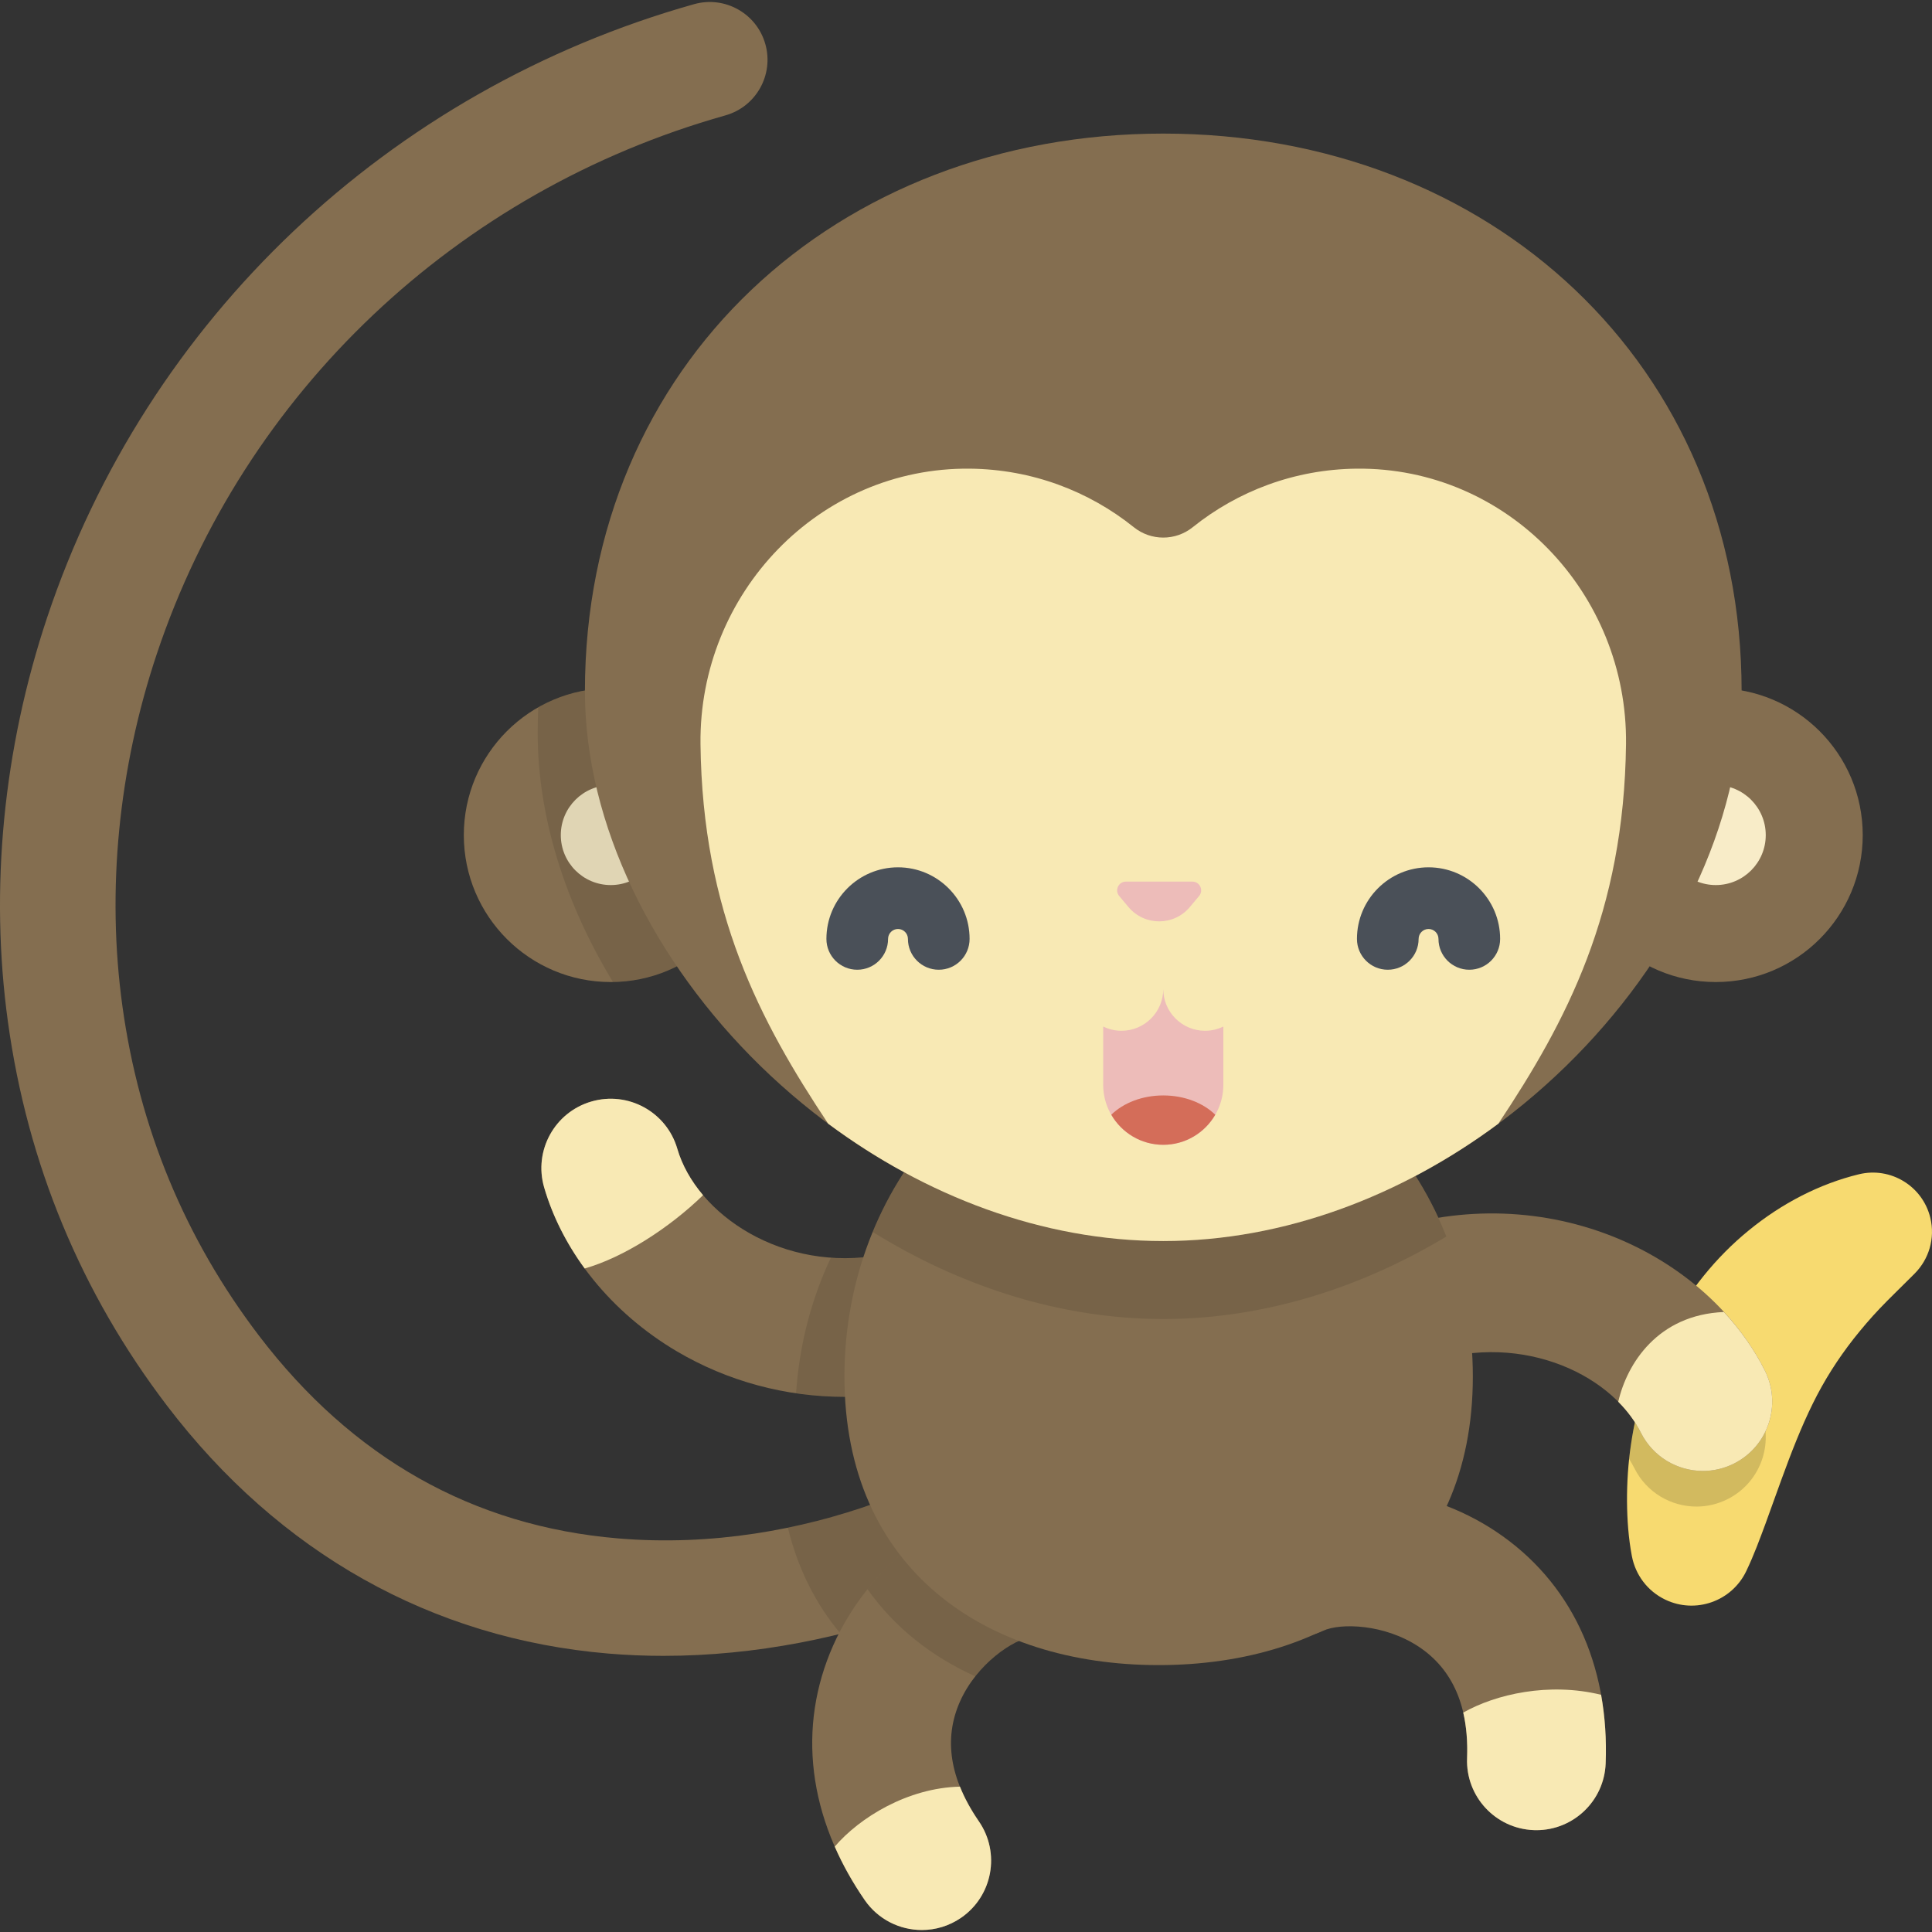 <svg width="512" height="512" xmlns="http://www.w3.org/2000/svg">

 <rect width="100%" height="100%" fill="#333333" stroke="none"/>

 <g>
  <title>Layer 1</title>
  <path id="svg_1" fill="#846e50" d="m175.841,438.819c-4.865,0 -9.747,-0.197 -14.632,-0.608c-46.755,-3.941 -87.19,-26.652 -116.934,-65.676c-22.793,-29.905 -36.98,-64.12 -42.169,-101.696c-4.865,-35.233 -1.264,-72.325 10.413,-107.268c26.373,-78.926 90.454,-139.662 171.416,-162.465c8.141,-2.296 16.597,2.447 18.89,10.586c2.292,8.14 -2.448,16.597 -10.587,18.889c-71.192,20.053 -127.519,73.397 -150.675,142.695c-10.191,30.497 -13.344,62.786 -9.121,93.373c4.458,32.285 16.633,61.663 36.189,87.32c24.702,32.409 56.716,50.485 95.151,53.724c50.176,4.229 94.344,-17.993 110.403,-32.994c6.181,-5.772 15.87,-5.442 21.642,0.737c5.772,6.18 5.442,15.87 -0.737,21.642c-23.269,21.737 -70.228,41.741 -119.249,41.741z"/>
  <path id="svg_2" opacity="0.1" d="m295.827,375.439c-5.772,-6.18 -15.461,-6.51 -21.642,-0.738c-10.991,10.267 -35.155,23.913 -65.397,30.15c2.69,11.022 7.5,20.397 13.987,28.113c30.413,-7.505 56.7,-21.299 72.314,-35.884c6.181,-5.772 6.511,-15.461 0.738,-21.641z"/>
  <path id="svg_3" fill="#F7DA70" d="m432.432,412.211c-0.863,-4.595 -1.216,-9.36 -1.257,-14.291c-0.021,-4.922 0.281,-9.981 1.048,-15.091c1.471,-10.219 4.717,-20.733 9.976,-30.602c5.207,-9.868 12.488,-19.052 21.265,-26.175c8.745,-7.165 18.787,-12.333 29.161,-14.857c8.408,-2.046 16.883,3.112 18.927,11.521c1.334,5.486 -0.398,11 -4.098,14.739l-1.124,1.126c-2.851,2.863 -5.594,5.476 -8.124,8.132c-2.528,2.651 -4.806,5.35 -6.947,8.045c-4.245,5.426 -7.802,11.02 -10.861,17.232c-3.061,6.202 -5.69,12.935 -8.372,20.303l-4.16,11.521c-1.489,3.994 -3.004,8.196 -5.094,12.559c-3.837,8.009 -13.44,11.391 -21.449,7.554c-4.772,-2.287 -7.902,-6.621 -8.84,-11.446l-0.051,-0.27z"/>
  <path id="svg_4" opacity="0.15" d="m465.986,372.632c-4.794,-9.547 -12.157,-18.057 -21.246,-24.861c-0.889,1.468 -1.747,2.95 -2.541,4.455c-5.259,9.868 -8.507,20.383 -9.976,30.602c-0.192,1.277 -0.354,2.551 -0.489,3.82c0.512,0.812 0.991,1.635 1.414,2.476c3.226,6.423 9.705,10.132 16.434,10.132c2.771,0 5.586,-0.63 8.232,-1.959c9.068,-4.553 12.727,-15.597 8.172,-24.665z"/>
  <g id="svg_5">
   <path id="svg_6" fill="#846e50" d="m223.879,370.183c-15.69,0 -31.09,-4.13 -44.576,-12.107c-17.245,-10.202 -30.037,-26.012 -35.094,-43.38c-2.838,-9.743 2.759,-19.942 12.502,-22.779c9.744,-2.839 19.942,2.759 22.779,12.502c5.095,17.493 28.066,32.967 54.148,28.109c9.972,-1.853 19.569,4.728 21.425,14.704c1.856,9.976 -4.727,19.569 -14.704,21.425c-5.481,1.021 -10.998,1.526 -16.48,1.526z"/>
   <path id="svg_7" fill="#846e50" d="m451.291,389.816c-6.729,0 -13.208,-3.709 -16.434,-10.132c-8.177,-16.281 -33.573,-27.336 -58.341,-17.845c-9.477,3.63 -20.101,-1.107 -23.732,-10.583c-3.631,-9.476 1.107,-20.102 10.583,-23.732c20.115,-7.707 42.121,-7.937 61.963,-0.644c18.806,6.912 34.249,20.146 42.367,36.311c4.555,9.068 0.895,20.111 -8.173,24.666c-2.647,1.329 -5.462,1.959 -8.233,1.959z"/>
  </g>
  <path id="svg_8" fill="#F8E9B4" d="m467.697,363.191c-2.794,-5.563 -6.473,-10.767 -10.84,-15.498c-17.507,0.727 -25.672,13.64 -28.004,23.788c2.489,2.505 4.531,5.267 6.004,8.203c3.226,6.423 9.705,10.132 16.434,10.132c2.771,0 5.586,-0.63 8.232,-1.959c9.069,-4.554 12.728,-15.598 8.174,-24.666z"/>
  <path id="svg_9" fill="#846e50" d="m244.295,511.473c-5.84,0 -11.582,-2.778 -15.145,-7.95c-15.038,-21.822 -17.989,-45.812 -8.311,-67.552c9.02,-20.261 28.763,-36.164 48.013,-38.674c10.06,-1.316 19.284,5.781 20.596,15.845c1.313,10.062 -5.781,19.284 -15.845,20.595c-5.009,0.654 -14.726,7.147 -19.193,17.18c-4.397,9.877 -2.716,20.56 4.999,31.754c5.758,8.355 3.653,19.797 -4.704,25.555c-3.184,2.195 -6.815,3.247 -10.41,3.247z"/>
  <path id="svg_10" fill="#F8E9B4" d="m259.408,482.672c-2.141,-3.106 -3.799,-6.171 -5.01,-9.192c-13.837,0.307 -26.613,8.198 -33.184,15.89c2.098,4.788 4.741,9.52 7.934,14.153c3.564,5.172 9.305,7.95 15.145,7.95c3.595,0 7.227,-1.052 10.41,-3.246c8.358,-5.759 10.464,-17.2 4.705,-25.555z"/>
  <path id="svg_11" opacity="0.1" d="m289.447,413.141c-1.313,-10.062 -10.535,-17.16 -20.596,-15.845c-14.225,1.855 -28.714,11.027 -38.952,23.863c7.193,10.172 16.998,17.869 28.568,23.092c4.867,-6.182 11.346,-10.022 15.134,-10.515c10.065,-1.311 17.159,-10.533 15.846,-20.595z"/>
  <path id="svg_12" fill="#846e50" d="m407.165,485.013c-0.241,0 -0.483,-0.004 -0.725,-0.014c-10.141,-0.394 -18.041,-8.934 -17.647,-19.073c0.527,-13.584 -3.768,-23.509 -12.767,-29.501c-9.142,-6.086 -20.826,-6.374 -25.407,-4.245c-9.202,4.277 -20.129,0.281 -24.405,-8.922c-4.276,-9.203 -0.281,-20.13 8.922,-24.406c17.607,-8.178 42.794,-5.307 61.255,6.983c19.81,13.188 30.152,35.034 29.125,61.516c-0.388,9.898 -8.533,17.662 -18.351,17.662z"/>
  <g id="svg_13">
   <path id="svg_14" fill="#F8E9B4" d="m424.307,449.138c-13.818,-3.388 -27.923,-0.167 -36.534,4.717c0.844,3.633 1.191,7.655 1.02,12.071c-0.393,10.14 7.507,18.679 17.647,19.073c0.243,0.01 0.485,0.014 0.725,0.014c9.818,0 17.963,-7.764 18.348,-17.662c0.247,-6.357 -0.168,-12.444 -1.206,-18.213z"/>
   <path id="svg_15" fill="#F8E9B4" d="m179.492,304.42c-2.838,-9.743 -13.035,-15.341 -22.779,-12.502c-9.743,2.838 -15.34,13.036 -12.502,22.779c2.203,7.562 5.874,14.828 10.738,21.466c10.319,-2.936 22.457,-10.752 31.371,-19.43c-3.218,-3.798 -5.57,-7.993 -6.828,-12.313z"/>
  </g>
  <path id="svg_16" opacity="0.1" d="m255.064,347.233c-1.856,-9.976 -11.453,-16.557 -21.425,-14.704c-4.608,0.858 -9.115,1.07 -13.447,0.76c-5.138,10.885 -8.372,23.043 -9.226,35.941c4.26,0.625 8.574,0.953 12.912,0.953c5.482,0 10.998,-0.504 16.481,-1.524c9.978,-1.857 16.561,-11.448 14.705,-21.426z"/>
  <path id="svg_17" fill="#846e50" d="m390.317,364.802c0,-51.024 -37.279,-92.387 -83.265,-92.387c-45.986,0 -83.265,41.364 -83.265,92.387s37.278,76.467 83.265,76.467c45.987,0.001 83.265,-25.442 83.265,-76.467z"/>
  <path id="svg_18" opacity="0.1" d="m307.052,272.416c-33.664,0 -62.641,22.179 -75.764,54.075c23.084,14.321 49.619,23.065 76.991,23.065c26.599,0 52.405,-8.258 75.025,-21.865c-12.884,-32.54 -42.167,-55.275 -76.252,-55.275z"/>
  <circle id="svg_19" fill="#846e50" r="38.939" cy="221.312" cx="161.855"/>
  <circle id="svg_20" fill="#F8ECC8" r="13.238" cy="221.312" cx="161.855"/>
  <path id="svg_21" opacity="0.1" d="m161.851,182.369c-6.989,0 -13.543,1.851 -19.213,5.075c-0.092,2.249 -0.148,4.513 -0.148,6.799c0,22.396 7.354,45.235 19.945,65.988c21.235,-0.314 38.355,-17.614 38.355,-38.923c0,-21.507 -17.434,-38.939 -38.939,-38.939z"/>
  <circle id="svg_22" fill="#846e50" r="38.939" cy="221.312" cx="454.704"/>
  <circle id="svg_23" fill="#F8ECC8" r="13.238" cy="221.312" cx="454.704"/>
  <path id="svg_24" fill="#846e50" d="m308.279,328.889c80.222,0 153.268,-75.066 153.268,-145.688c0,-86.662 -66.607,-147.798 -153.268,-147.798s-153.268,61.137 -153.268,147.798c0,70.622 73.046,145.688 153.268,145.688z"/>
  <path id="svg_25" fill="#F8E9B4" d="m359.485,124.2c-16.423,0.178 -31.498,5.961 -43.412,15.524c-4.55,3.654 -11.042,3.654 -15.592,0c-11.913,-9.563 -26.987,-15.348 -43.411,-15.524c-39.979,-0.431 -71.891,33.01 -71.431,72.989c0.514,44.597 15.766,73.459 33.836,100.602c25.615,19.018 56.629,31.099 88.8,31.099c32.173,0 63.185,-12.081 88.8,-31.099c18.07,-27.143 33.322,-56.005 33.836,-100.602c0.466,-39.979 -31.447,-73.421 -71.426,-72.989z"/>
  <path id="svg_26" fill="#EDBCB9" d="m319.358,273.167c-6.119,0 -11.08,-4.961 -11.08,-11.08c0,6.119 -4.961,11.08 -11.08,11.08c-1.739,0 -3.378,-0.412 -4.842,-1.125l0,15.422c0,8.793 7.129,15.922 15.922,15.922s15.922,-7.129 15.922,-15.922l0,-15.422c-1.464,0.713 -3.102,1.125 -4.842,1.125z"/>
  <path id="svg_28" fill="#4A5058" d="m248.781,256.99c-4.512,0 -8.17,-3.658 -8.17,-8.17c0,-1.451 -1.181,-2.632 -2.632,-2.632c-1.451,0 -2.632,1.181 -2.632,2.632c0,4.512 -3.658,8.17 -8.17,8.17s-8.17,-3.658 -8.17,-8.17c0,-10.461 8.511,-18.972 18.972,-18.972s18.972,8.511 18.972,18.972c0,4.512 -3.658,8.17 -8.17,8.17z"/>
  <path id="svg_29" fill="#4A5058" d="m389.38,256.99c-4.512,0 -8.17,-3.658 -8.17,-8.17c0,-1.451 -1.181,-2.632 -2.632,-2.632s-2.632,1.181 -2.632,2.632c0,4.512 -3.658,8.17 -8.17,8.17c-4.512,0 -8.17,-3.658 -8.17,-8.17c0,-10.461 8.511,-18.972 18.972,-18.972c10.461,0 18.972,8.511 18.972,18.972c0,4.512 -3.658,8.17 -8.17,8.17z"/>
  <path id="svg_31" fill="#D46D59" d="m308.279,290.302c-5.617,0 -10.597,2.009 -13.779,5.113c2.753,4.758 7.886,7.969 13.779,7.969c5.893,0 11.026,-3.21 13.779,-7.969c-3.182,-3.104 -8.163,-5.113 -13.779,-5.113z"/>
  <path id="svg_32" fill="#EDBCB9" d="m317.773,237.451l-2.464,2.935c-4.239,5.047 -12.005,5.047 -16.243,0l-2.464,-2.935c-1.269,-1.512 -0.195,-3.818 1.78,-3.818l17.611,0c1.975,0 3.049,2.306 1.78,3.818z"/>
  <g id="svg_33"/>
  <g id="svg_34"/>
  <g id="svg_35"/>
  <g id="svg_36"/>
  <g id="svg_37"/>
  <g id="svg_38"/>
  <g id="svg_39"/>
  <g id="svg_40"/>
  <g id="svg_41"/>
  <g id="svg_42"/>
  <g id="svg_43"/>
  <g id="svg_44"/>
  <g id="svg_45"/>
  <g id="svg_46"/>
  <g id="svg_47"/>
 </g>
</svg>